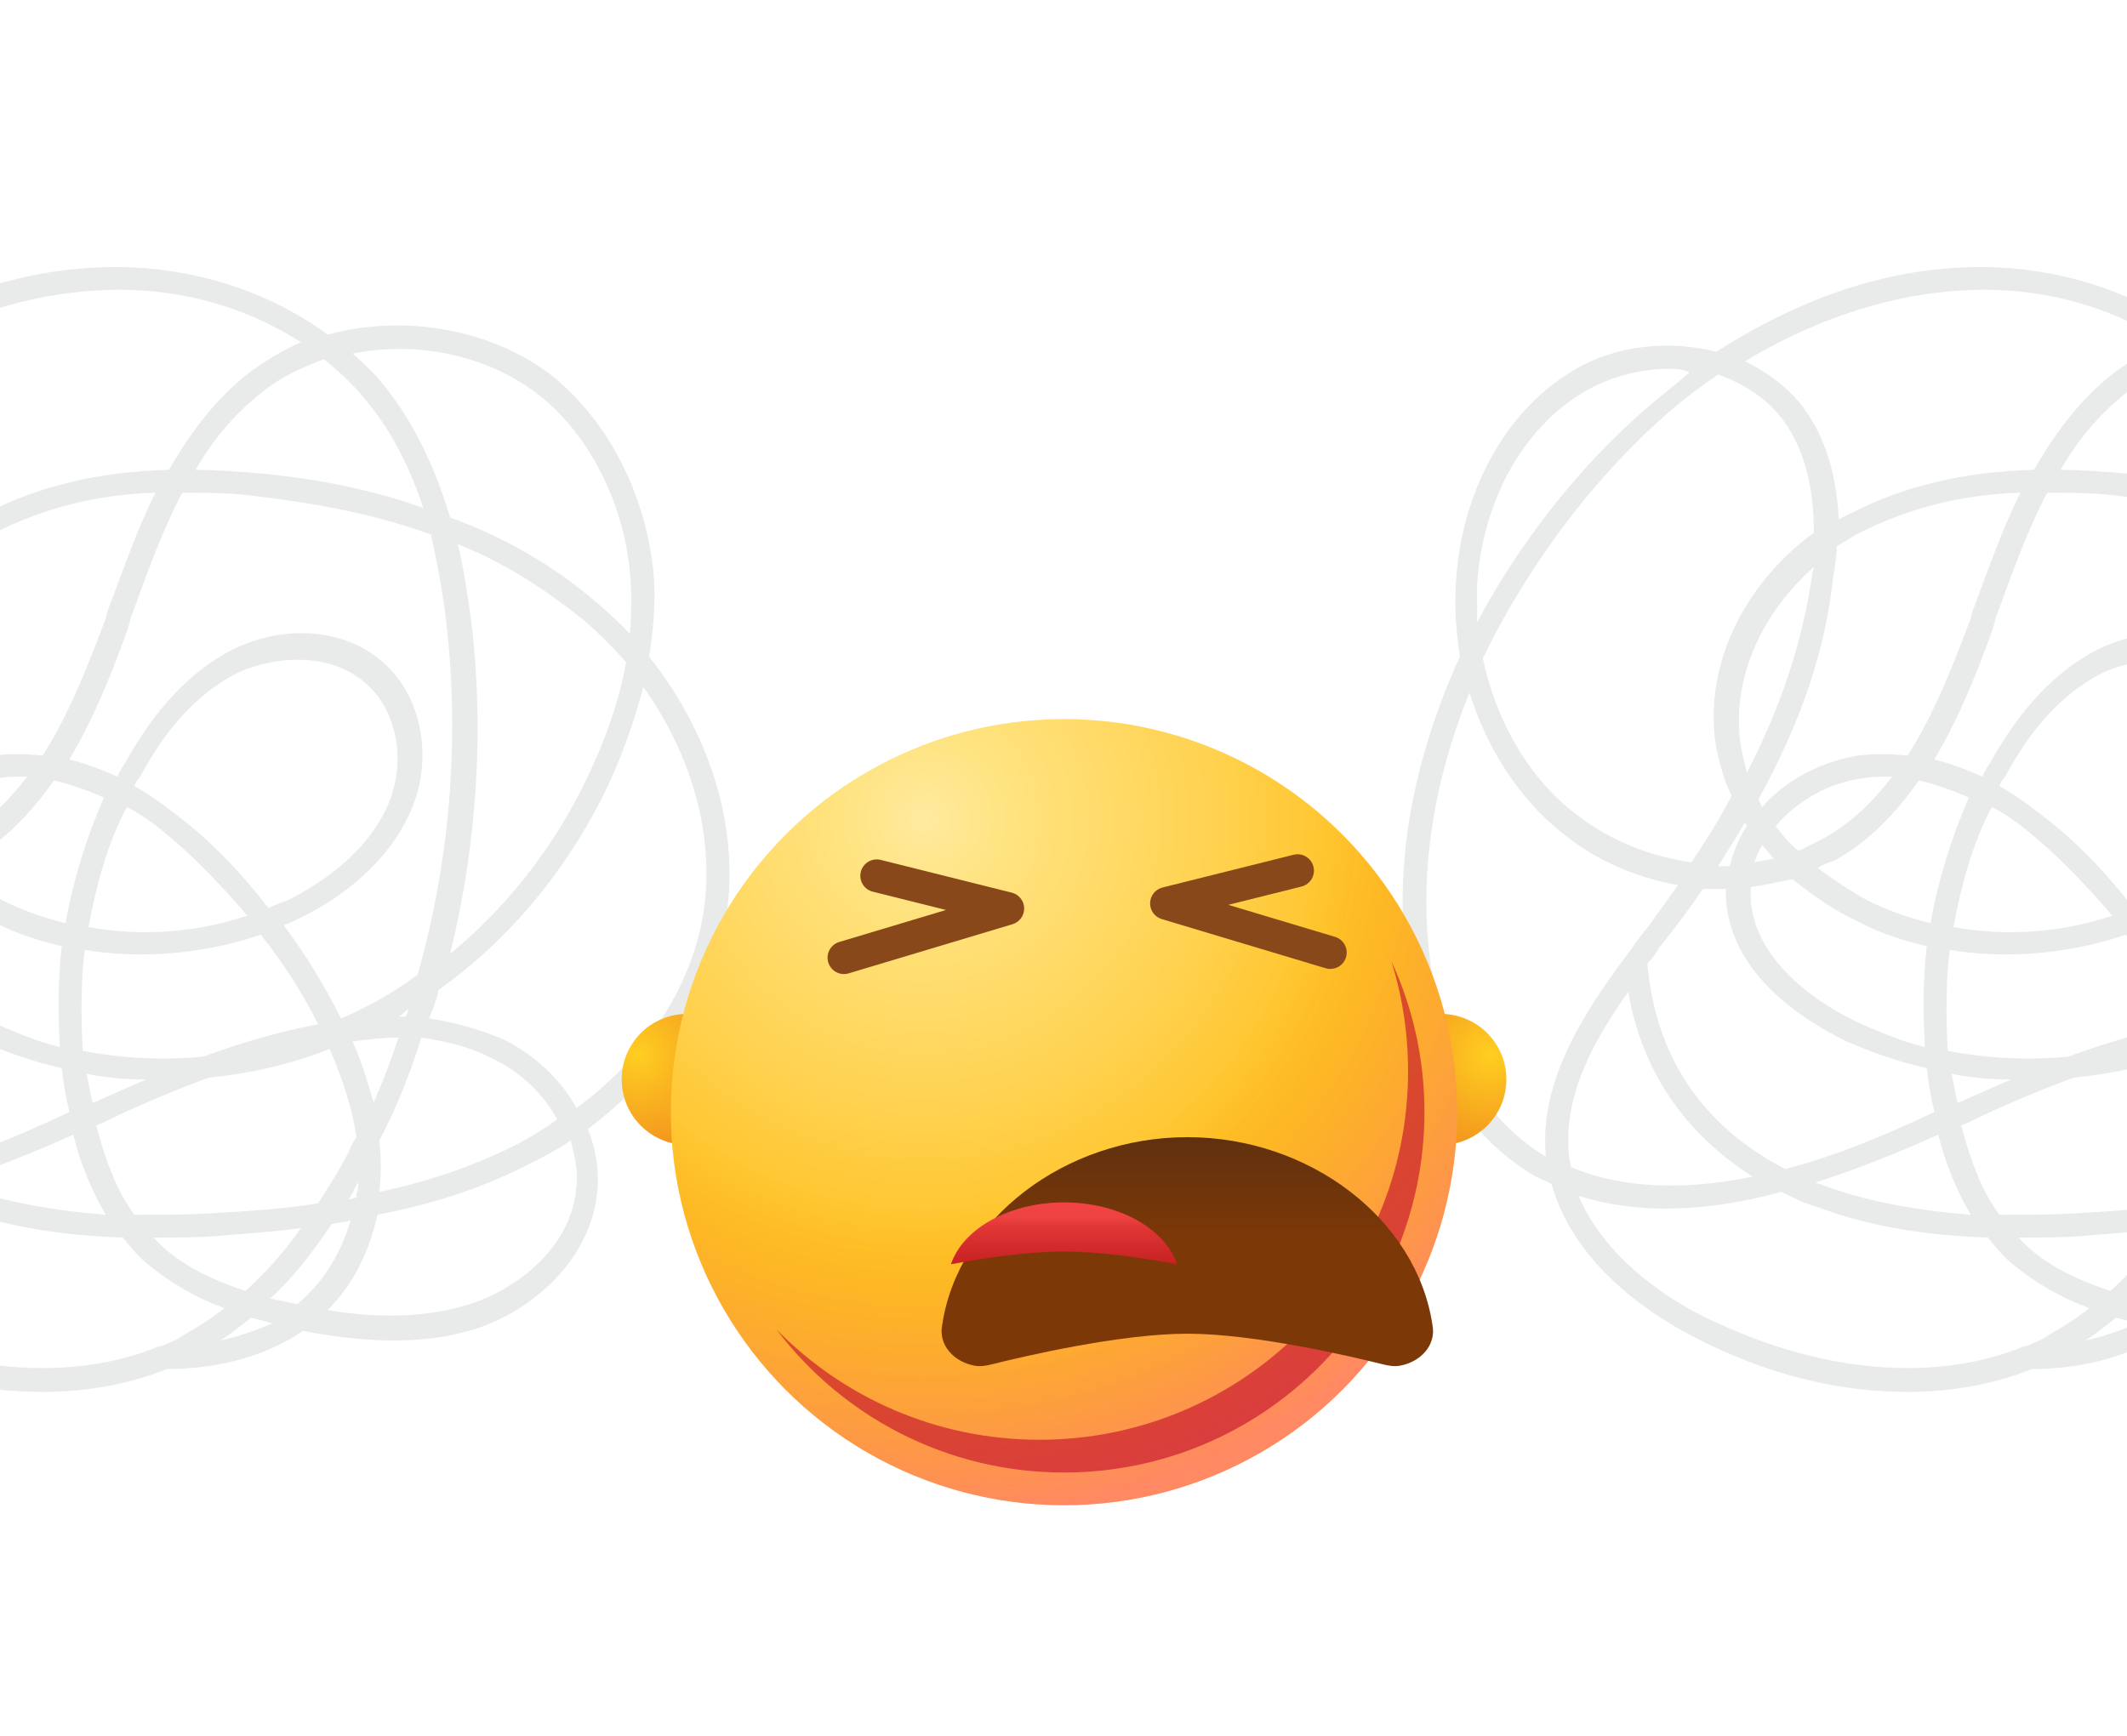 <svg width="414" height="338" viewBox="0 0 414 338" fill="none" xmlns="http://www.w3.org/2000/svg">
<defs>
<filter id="filter0_f_1674_9182" x="79.136" y="115.109" width="270.12" height="243.582" filterUnits="userSpaceOnUse" color-interpolation-filters="sRGB">
<feFlood flood-opacity="0" result="BackgroundImageFix"/>
<feBlend mode="normal" in="SourceGraphic" in2="BackgroundImageFix" result="shape"/>
<feGaussianBlur stdDeviation="36" result="effect1_foregroundBlur_1674_9182"/>
</filter>
<filter id="filter1_di_1674_9182" x="151.267" y="189.398" width="127.667" height="76.578" filterUnits="userSpaceOnUse" color-interpolation-filters="sRGB">
<feFlood flood-opacity="0" result="BackgroundImageFix"/>
<feColorMatrix in="SourceAlpha" type="matrix" values="0 0 0 0 0 0 0 0 0 0 0 0 0 0 0 0 0 0 127 0" result="hardAlpha"/>
<feOffset dx="8" dy="8"/>
<feGaussianBlur stdDeviation="8"/>
<feColorMatrix type="matrix" values="0 0 0 0 1 0 0 0 0 0.875 0 0 0 0 0.424 0 0 0 1 0"/>
<feBlend mode="normal" in2="BackgroundImageFix" result="effect1_dropShadow_1674_9182"/>
<feBlend mode="normal" in="SourceGraphic" in2="effect1_dropShadow_1674_9182" result="shape"/>
<feColorMatrix in="SourceAlpha" type="matrix" values="0 0 0 0 0 0 0 0 0 0 0 0 0 0 0 0 0 0 127 0" result="hardAlpha"/>
<feOffset dx="16" dy="16"/>
<feGaussianBlur stdDeviation="16"/>
<feComposite in2="hardAlpha" operator="arithmetic" k2="-1" k3="1"/>
<feColorMatrix type="matrix" values="0 0 0 0 0 0 0 0 0 0 0 0 0 0 0 0 0 0 0.25 0"/>
<feBlend mode="normal" in2="shape" result="effect2_innerShadow_1674_9182"/>
</filter>
<filter id="filter2_i_1674_9182" x="185.091" y="226.098" width="44.018" height="20.039" filterUnits="userSpaceOnUse" color-interpolation-filters="sRGB">
<feFlood flood-opacity="0" result="BackgroundImageFix"/>
<feBlend mode="normal" in="SourceGraphic" in2="BackgroundImageFix" result="shape"/>
<feColorMatrix in="SourceAlpha" type="matrix" values="0 0 0 0 0 0 0 0 0 0 0 0 0 0 0 0 0 0 127 0" result="hardAlpha"/>
<feOffset dy="8"/>
<feGaussianBlur stdDeviation="8"/>
<feComposite in2="hardAlpha" operator="arithmetic" k2="-1" k3="1"/>
<feColorMatrix type="matrix" values="0 0 0 0 0.513 0 0 0 0 0.042 0 0 0 0 0.042 0 0 0 0.4 0"/>
<feBlend mode="normal" in2="shape" result="effect1_innerShadow_1674_9182"/>
</filter>
<filter id="filter3_ddii_1674_9182" x="150.078" y="156.32" width="56.268" height="40.324" filterUnits="userSpaceOnUse" color-interpolation-filters="sRGB">
<feFlood flood-opacity="0" result="BackgroundImageFix"/>
<feColorMatrix in="SourceAlpha" type="matrix" values="0 0 0 0 0 0 0 0 0 0 0 0 0 0 0 0 0 0 127 0" result="hardAlpha"/>
<feOffset dx="4" dy="4"/>
<feGaussianBlur stdDeviation="4"/>
<feColorMatrix type="matrix" values="0 0 0 0 0.073 0 0 0 0 0.005 0 0 0 0 0.217 0 0 0 0.4 0"/>
<feBlend mode="normal" in2="BackgroundImageFix" result="effect1_dropShadow_1674_9182"/>
<feColorMatrix in="SourceAlpha" type="matrix" values="0 0 0 0 0 0 0 0 0 0 0 0 0 0 0 0 0 0 127 0" result="hardAlpha"/>
<feOffset dx="1" dy="1"/>
<feGaussianBlur stdDeviation="2"/>
<feComposite in2="hardAlpha" operator="out"/>
<feColorMatrix type="matrix" values="0 0 0 0 0.012 0 0 0 0 0.02 0 0 0 0 0.213 0 0 0 0.4 0"/>
<feBlend mode="normal" in2="effect1_dropShadow_1674_9182" result="effect2_dropShadow_1674_9182"/>
<feBlend mode="normal" in="SourceGraphic" in2="effect2_dropShadow_1674_9182" result="shape"/>
<feColorMatrix in="SourceAlpha" type="matrix" values="0 0 0 0 0 0 0 0 0 0 0 0 0 0 0 0 0 0 127 0" result="hardAlpha"/>
<feOffset dx="6" dy="6"/>
<feGaussianBlur stdDeviation="16"/>
<feComposite in2="hardAlpha" operator="arithmetic" k2="-1" k3="1"/>
<feColorMatrix type="matrix" values="0 0 0 0 0.763 0 0 0 0 0.389 0 0 0 0 0.122 0 0 0 1 0"/>
<feBlend mode="normal" in2="shape" result="effect3_innerShadow_1674_9182"/>
<feColorMatrix in="SourceAlpha" type="matrix" values="0 0 0 0 0 0 0 0 0 0 0 0 0 0 0 0 0 0 127 0" result="hardAlpha"/>
<feOffset dx="-6" dy="-6"/>
<feGaussianBlur stdDeviation="16"/>
<feComposite in2="hardAlpha" operator="arithmetic" k2="-1" k3="1"/>
<feColorMatrix type="matrix" values="0 0 0 0 0.354 0 0 0 0 0.18 0 0 0 0 0.054 0 0 0 1 0"/>
<feBlend mode="normal" in2="effect3_innerShadow_1674_9182" result="effect4_innerShadow_1674_9182"/>
</filter>
<filter id="filter4_dii_1674_9182" x="213.856" y="156.32" width="56.268" height="40.324" filterUnits="userSpaceOnUse" color-interpolation-filters="sRGB">
<feFlood flood-opacity="0" result="BackgroundImageFix"/>
<feColorMatrix in="SourceAlpha" type="matrix" values="0 0 0 0 0 0 0 0 0 0 0 0 0 0 0 0 0 0 127 0" result="hardAlpha"/>
<feOffset dx="4" dy="4"/>
<feGaussianBlur stdDeviation="4"/>
<feColorMatrix type="matrix" values="0 0 0 0 0.075 0 0 0 0 0.01 0 0 0 0 0.159 0 0 0 0.4 0"/>
<feBlend mode="normal" in2="BackgroundImageFix" result="effect1_dropShadow_1674_9182"/>
<feBlend mode="normal" in="SourceGraphic" in2="effect1_dropShadow_1674_9182" result="shape"/>
<feColorMatrix in="SourceAlpha" type="matrix" values="0 0 0 0 0 0 0 0 0 0 0 0 0 0 0 0 0 0 127 0" result="hardAlpha"/>
<feOffset dx="6" dy="6"/>
<feGaussianBlur stdDeviation="16"/>
<feComposite in2="hardAlpha" operator="arithmetic" k2="-1" k3="1"/>
<feColorMatrix type="matrix" values="0 0 0 0 0.763 0 0 0 0 0.389 0 0 0 0 0.122 0 0 0 1 0"/>
<feBlend mode="normal" in2="shape" result="effect2_innerShadow_1674_9182"/>
<feColorMatrix in="SourceAlpha" type="matrix" values="0 0 0 0 0 0 0 0 0 0 0 0 0 0 0 0 0 0 127 0" result="hardAlpha"/>
<feOffset dx="-6" dy="-6"/>
<feGaussianBlur stdDeviation="16"/>
<feComposite in2="hardAlpha" operator="arithmetic" k2="-1" k3="1"/>
<feColorMatrix type="matrix" values="0 0 0 0 0.354 0 0 0 0 0.18 0 0 0 0 0.054 0 0 0 1 0"/>
<feBlend mode="normal" in2="effect2_innerShadow_1674_9182" result="effect3_innerShadow_1674_9182"/>
</filter>
<radialGradient id="paint0_radial_1674_9182" cx="0" cy="0" r="1" gradientUnits="userSpaceOnUse" gradientTransform="translate(124.189 205.371) rotate(61.389) scale(19.978)">
<stop stop-color="#FFCE21"/>
<stop offset="1" stop-color="#F2911E"/>
</radialGradient>
<radialGradient id="paint1_radial_1674_9182" cx="0" cy="0" r="1" gradientUnits="userSpaceOnUse" gradientTransform="translate(3.189 7.972) rotate(61.389) scale(19.978)">
<stop stop-color="#FFCE21"/>
<stop offset="1" stop-color="#F2911E"/>
</radialGradient>
<radialGradient id="paint2_radial_1674_9182" cx="0" cy="0" r="1" gradientUnits="userSpaceOnUse" gradientTransform="translate(179.994 159.133) rotate(78.559) scale(136.649)">
<stop stop-color="#FFEA9F"/>
<stop offset="0.123" stop-color="#FFE380"/>
<stop offset="0.416" stop-color="#FFD250"/>
<stop offset="0.644" stop-color="#FFC122"/>
<stop offset="1" stop-color="#FFB422"/>
</radialGradient>
<radialGradient id="paint3_radial_1674_9182" cx="0" cy="0" r="1" gradientUnits="userSpaceOnUse" gradientTransform="translate(179.994 159.133) rotate(78.559) scale(136.649)">
<stop offset="0.557" stop-color="#E35D12" stop-opacity="0"/>
<stop offset="1" stop-color="#FF24F6" stop-opacity="0.3"/>
</radialGradient>
<linearGradient id="paint4_linear_1674_9182" x1="207.1" y1="197.398" x2="207.1" y2="241.976" gradientUnits="userSpaceOnUse">
<stop stop-color="#60310F"/>
<stop offset="0.451" stop-color="#7D3807"/>
</linearGradient>
<linearGradient id="paint5_linear_1674_9182" x1="207.1" y1="226.098" x2="207.1" y2="238.137" gradientUnits="userSpaceOnUse">
<stop stop-color="#F04343"/>
<stop offset="0.232" stop-color="#EF4343"/>
<stop offset="0.378" stop-color="#E13737"/>
<stop offset="1" stop-color="#C72121"/>
</linearGradient>
<clipPath id="clip0_1674_9182">
<rect width="414" height="338" fill="white"/>
</clipPath>
</defs>
<g clip-path="url(#clip0_1674_9182)">
<rect width="414" height="338" fill="white"/>
<path opacity="0.1" d="M371.294 271C358.633 271 345.599 268.033 332.565 261.727C316.18 253.938 305.381 242.81 302.029 230.57C300.912 229.828 299.423 229.457 298.306 228.715C286.017 221.297 277.452 207.944 274.473 191.623C270.376 169.739 275.217 147.484 284.155 127.825C283.41 123.003 283.038 118.181 283.41 112.988C284.527 95.555 293.092 79.977 306.126 72.187C314.691 66.995 325.117 66.253 334.055 68.478C346.344 60.689 361.984 53.27 380.603 52.158C397.733 51.045 414.119 55.867 426.78 65.14C441.675 61.06 459.178 64.027 471.094 73.671C480.776 81.831 487.479 94.072 489.714 107.796C490.831 114.101 490.458 121.149 489.341 127.825C502.002 143.775 507.588 163.433 503.864 181.238C500.885 195.703 491.203 209.427 477.425 219.813C478.914 223.522 479.659 227.602 479.287 231.683C478.169 245.036 466.998 254.68 456.571 258.389C444.654 262.469 431.993 260.985 421.939 259.131C412.257 265.807 400.712 266.549 395.499 266.549C388.051 269.516 379.859 271 371.294 271ZM307.243 232.795C312.829 246.148 327.352 254.68 334.427 257.647C355.281 267.291 376.88 269.145 394.009 262.098C394.009 262.098 394.01 262.098 394.382 262.098C395.871 261.356 397.361 260.985 398.851 259.872C401.457 258.389 404.436 256.534 406.671 254.68C401.457 252.825 396.244 249.858 391.775 246.148C389.913 244.665 388.424 242.81 386.934 240.956C376.135 240.585 364.591 239.101 353.791 235.021C351.185 234.279 348.95 233.166 346.716 232.053C335.917 235.021 321.021 237.246 307.243 232.795ZM411.884 256.534C410.022 258.018 408.16 259.502 405.926 260.985C409.277 260.243 412.629 259.131 415.98 257.647C414.491 257.276 413.374 256.905 411.884 256.534ZM426.78 255.051C435.345 256.534 445.772 256.905 455.454 253.567C464.763 250.229 474.445 242.068 475.19 230.941C475.563 227.973 474.818 225.006 474.073 222.039C471.466 223.893 468.487 225.377 465.508 226.861C456.199 231.683 446.144 234.65 436.462 236.505C434.6 245.036 430.876 250.97 426.78 255.051ZM415.608 252.825C417.47 253.196 419.332 253.567 420.822 253.938C425.29 250.229 429.014 245.036 431.248 237.617C430.131 237.988 428.642 237.988 427.525 238.359C423.801 243.923 420.077 248.745 415.608 252.825ZM392.892 240.956C393.637 241.697 394.009 242.068 394.754 242.81C399.223 246.89 405.181 249.487 410.767 251.341C414.491 248.003 418.215 243.923 421.566 239.101C415.98 239.843 410.767 240.214 405.926 240.585C401.83 240.956 397.361 240.956 392.892 240.956ZM389.168 236.505C394.754 236.505 400.34 236.505 405.554 236.134C411.512 235.763 418.215 235.392 424.918 234.279C426.78 231.312 429.014 227.973 430.876 224.264C431.248 223.151 431.993 222.039 432.366 221.297C431.621 216.104 429.759 210.169 427.152 204.235C419.704 207.202 411.512 209.057 403.692 209.798C396.616 212.395 389.541 215.362 382.838 218.7C382.465 218.7 382.093 219.071 381.721 219.071C383.583 226.119 385.817 232.054 389.168 236.505ZM353.419 230.199C354.164 230.57 354.536 230.57 355.281 230.941C364.591 234.279 374.273 235.763 383.583 236.505C380.976 232.054 378.742 226.861 377.252 220.926C369.804 224.264 361.612 227.602 353.419 230.199ZM432.738 230.199C431.993 231.312 431.621 232.424 430.876 233.537C431.248 233.537 431.993 233.166 432.366 233.166C432.366 232.795 432.366 232.795 432.366 232.424C432.738 231.683 432.738 230.941 432.738 230.199ZM436.834 222.039C437.207 225.377 437.207 228.715 436.834 232.053C445.772 230.199 454.709 227.232 462.901 223.151C465.881 221.668 468.86 219.813 471.466 217.959C468.86 213.137 464.391 208.686 458.805 206.089C454.709 203.864 449.868 202.751 445.027 202.009C442.792 209.057 440.186 215.733 436.834 222.039ZM305.753 227.232C317.297 232.054 330.331 231.312 341.13 229.086C327.724 220.555 319.532 208.315 316.925 193.107C309.85 203.122 304.264 213.508 305.381 225.006C305.381 225.748 305.753 226.49 305.753 227.232ZM320.649 187.543C322.138 205.347 331.076 219.071 347.461 227.602C357.515 225.006 367.197 220.926 376.507 216.475C375.762 213.508 375.39 210.911 375.018 207.944C369.804 206.831 364.591 204.976 359.377 202.751C352.674 199.413 336.662 190.511 335.917 174.561C335.917 174.19 335.917 173.448 335.917 173.077C334.427 173.077 332.938 173.077 331.448 173.077C329.214 176.416 326.979 179.383 324.373 182.721L322.883 184.576C322.511 185.318 321.766 186.43 320.649 187.543ZM286.017 134.873C278.941 152.306 275.59 171.594 278.941 190.882C281.548 205.718 289.741 218.329 300.54 225.006C300.54 225.006 300.912 225.006 300.912 225.377C299.423 210.911 307.988 197.558 316.553 186.06C317.67 184.576 318.415 183.463 319.532 181.979L321.021 180.125C322.883 177.528 324.745 174.932 326.607 172.336C318.414 170.852 310.594 167.514 304.264 162.321C295.699 155.644 289.368 145.629 286.017 134.873ZM446.516 198.3C451.73 199.042 456.571 200.525 461.04 202.38C466.998 205.347 472.211 210.169 475.19 215.733C487.852 206.46 496.416 193.849 499.396 180.496C502.747 164.917 498.278 147.855 488.224 133.76C486.362 140.807 483.755 148.226 480.031 155.644C472.211 170.852 461.412 183.463 448.378 192.736C448.006 194.591 447.261 196.445 446.516 198.3ZM379.859 209.057C380.231 210.911 380.603 212.766 380.976 214.62H381.348C384.7 213.137 388.051 211.653 391.403 210.169C387.307 210.169 383.21 209.798 379.859 209.057ZM431.621 202.751C433.483 206.831 434.6 210.911 435.717 214.62C437.579 210.54 439.069 206.46 440.558 202.009C437.579 202.009 434.6 202.38 431.621 202.751ZM379.114 204.605C386.934 206.089 394.754 206.46 402.574 205.718C409.65 203.122 417.098 200.896 424.918 199.413C421.939 193.478 418.215 187.543 413.746 181.979C402.947 185.689 390.658 186.801 379.486 184.947C378.742 191.252 378.742 197.929 379.114 204.605ZM340.758 172.706C340.758 173.448 340.758 173.819 340.758 174.561C341.13 188.285 356.771 196.816 361.612 199.042C365.708 200.896 370.177 202.751 374.645 203.864C374.273 197.187 374.273 190.881 375.018 184.205C370.177 183.092 365.708 181.608 361.612 179.383C356.771 177.157 352.674 174.19 348.95 171.223C346.344 171.594 343.737 172.336 340.758 172.706ZM418.215 180.125C422.683 186.06 426.407 192.365 429.386 198.3C434.6 196.074 439.813 193.107 444.282 189.769C450.613 167.514 452.475 144.146 449.868 121.149C449.123 114.843 448.006 109.279 446.889 104.086C436.834 100.377 425.663 98.152 413.374 96.668C408.16 95.926 402.947 95.926 398.478 95.926C394.382 103.715 391.403 112.247 388.424 120.407L388.051 121.891C385.072 130.422 381.348 139.695 376.507 147.855C379.486 148.597 382.465 149.709 385.817 151.193C386.189 150.451 386.562 149.709 387.306 148.597C393.265 137.84 400.34 130.422 408.533 126.342C419.332 121.149 431.621 122.632 438.696 130.051C445.399 136.727 447.261 148.597 442.792 158.241C438.324 168.255 429.014 174.932 422.311 178.27C420.822 179.012 419.332 179.754 418.215 180.125ZM440.558 197.929C440.931 197.929 441.675 197.929 442.048 197.929C442.048 197.558 442.42 197.187 442.42 196.445C442.048 196.816 441.303 197.558 440.558 197.929ZM452.102 105.941C453.219 110.392 453.964 115.585 454.709 120.778C457.316 142.291 455.826 164.546 450.613 185.689C461.04 177.157 469.977 166.03 476.308 153.419C480.404 145.258 483.383 137.098 484.872 128.938C482.266 125.971 479.659 123.374 476.68 120.778C469.232 114.843 461.412 109.65 452.102 105.941ZM380.231 180.496C390.658 182.35 401.085 181.608 411.139 178.27C406.671 173.077 401.83 167.884 396.616 163.433C393.637 160.837 390.658 158.612 387.679 157.128C383.955 164.175 381.721 172.336 380.231 180.496ZM353.791 168.997C356.771 171.223 360.122 173.448 363.474 175.303C367.197 177.157 371.294 178.641 375.762 179.754C377.252 171.223 379.859 163.063 383.21 155.273C379.859 153.79 376.507 152.677 373.528 151.935C369.059 158.241 363.846 163.804 357.143 167.514C356.026 167.884 354.909 168.255 353.791 168.997ZM389.168 153.048C392.52 154.902 395.871 157.499 399.223 160.095C405.181 164.917 410.395 170.481 415.236 176.787C416.725 176.045 418.215 175.674 419.704 174.932C426.035 171.594 434.227 166.03 438.324 157.128C442.048 148.968 440.558 139.324 434.972 133.76C428.269 127.083 417.47 127.454 409.65 130.793C402.202 134.502 395.871 140.807 390.286 151.193C390.286 151.193 389.541 151.935 389.168 153.048ZM334.427 168.626C335.172 168.626 335.917 168.626 336.662 168.626C337.406 165.659 338.524 163.063 340.013 160.837C340.013 160.466 339.641 160.466 339.641 160.095C338.151 162.692 336.289 165.659 334.427 168.626ZM288.623 128.196C291.23 140.436 297.561 151.564 306.87 158.612C313.573 163.804 321.394 166.772 329.214 167.885C332.193 163.433 334.8 159.353 337.034 154.902C335.544 151.935 334.8 148.968 334.055 145.629C331.448 130.422 338.896 114.101 353.047 103.715C353.047 94.813 351.185 87.395 347.088 81.831C344.109 77.751 339.641 74.784 334.427 72.929C331.076 75.155 327.724 77.751 325.118 79.977C311.339 91.846 297.933 108.908 288.623 128.196ZM342.992 164.546C342.247 165.659 341.875 166.772 341.503 167.885C342.62 167.514 344.109 167.514 345.227 167.143C344.482 166.401 343.737 165.288 342.992 164.546ZM345.599 160.837C347.088 162.692 348.206 164.175 350.068 165.659C351.557 164.917 353.047 164.175 354.536 163.433C360.122 160.466 364.591 156.015 368.315 151.193C366.08 151.193 364.218 151.193 362.356 151.564C356.398 152.306 350.068 155.644 345.599 160.837ZM342.247 155.644C342.62 156.015 342.62 156.757 342.992 157.128C347.833 151.564 354.909 148.226 361.612 147.113C364.591 146.742 367.942 146.742 371.294 147.113C376.507 138.953 380.231 129.309 383.583 120.407L383.955 118.923C386.934 111.134 389.541 103.345 393.265 95.926C380.976 96.297 370.921 99.264 361.984 103.715C360.494 104.457 359.005 105.57 357.515 106.312C357.515 108.167 357.143 110.392 356.771 112.618C355.281 126.712 350.44 140.807 342.247 155.644ZM353.047 110.392C343.365 118.923 336.662 131.905 338.896 145.629C339.268 147.113 339.641 148.968 340.013 150.451C346.716 137.469 350.812 124.858 352.674 112.247C352.674 111.505 353.047 110.763 353.047 110.392ZM450.613 100.748C461.784 104.828 471.094 110.392 479.287 117.439C481.521 119.294 483.383 121.149 485.617 123.374C485.99 118.181 485.99 113.359 485.245 108.537C483.383 95.926 477.052 84.428 468.487 77.38C458.433 69.22 444.282 66.253 431.621 68.849C434.228 71.075 436.834 73.671 438.696 76.267C443.537 82.573 447.634 90.733 450.613 100.748ZM324.745 71.816C319.159 71.816 313.573 73.3 308.36 76.267C296.444 83.315 288.623 97.41 287.506 113.73C287.506 116.327 287.506 118.552 287.506 121.149C296.816 103.715 309.477 88.508 322.511 77.751C324.373 76.267 326.607 74.413 328.841 72.558C327.724 71.816 326.235 71.816 324.745 71.816ZM339.641 70.333C344.109 72.558 348.206 75.526 351.185 79.606C355.281 85.169 357.515 92.588 357.888 101.119C358.633 100.748 359.377 100.377 360.122 100.006C370.177 94.813 381.721 91.846 395.871 91.475C399.968 84.428 404.809 77.751 411.512 72.558C414.491 70.333 418.215 68.107 421.566 66.624C410.022 59.205 395.871 55.496 380.976 56.609C364.963 57.721 350.812 63.656 339.641 70.333ZM401.085 91.475C405.181 91.475 409.65 91.846 414.118 92.217C425.663 93.33 436.089 95.555 445.399 98.894C442.792 91.104 439.441 84.428 434.972 78.864C432.366 75.526 429.386 72.558 426.035 69.962C421.939 71.445 417.842 73.3 414.118 76.267C408.905 80.348 404.436 85.54 401.085 91.475Z" fill="#263238"/>
<path opacity="0.1" d="M8.294 271C-4.367 271 -17.401 268.033 -30.435 261.727C-46.82 253.938 -57.619 242.81 -60.971 230.57C-62.088 229.828 -63.577 229.457 -64.695 228.715C-76.983 221.297 -85.548 207.944 -88.527 191.623C-92.624 169.739 -87.783 147.484 -78.845 127.825C-79.59 123.003 -79.962 118.181 -79.59 112.988C-78.473 95.555 -69.908 79.977 -56.874 72.187C-48.309 66.995 -37.883 66.253 -28.945 68.478C-16.656 60.689 -1.016 53.27 17.604 52.158C34.733 51.045 51.118 55.867 63.78 65.14C78.675 61.06 96.178 64.027 108.094 73.671C117.776 81.831 124.479 94.072 126.714 107.796C127.831 114.101 127.458 121.149 126.341 127.825C139.002 143.775 144.588 163.433 140.864 181.238C137.885 195.703 128.203 209.427 114.425 219.813C115.914 223.522 116.659 227.602 116.287 231.683C115.169 245.036 103.998 254.68 93.571 258.389C81.654 262.469 68.993 260.985 58.939 259.131C49.257 265.807 37.712 266.549 32.499 266.549C25.051 269.516 16.859 271 8.294 271ZM-55.757 232.795C-50.171 246.148 -35.648 254.68 -28.573 257.647C-7.719 267.291 13.88 269.145 31.009 262.098C31.009 262.098 31.009 262.098 31.382 262.098C32.871 261.356 34.361 260.985 35.851 259.872C38.457 258.389 41.436 256.534 43.671 254.68C38.457 252.825 33.244 249.858 28.775 246.148C26.913 244.665 25.424 242.81 23.934 240.956C13.135 240.585 1.591 239.101 -9.209 235.021C-11.815 234.279 -14.05 233.166 -16.284 232.053C-27.083 235.021 -41.979 237.246 -55.757 232.795ZM48.884 256.534C47.022 258.018 45.16 259.502 42.926 260.985C46.277 260.243 49.629 259.131 52.98 257.647C51.491 257.276 50.374 256.905 48.884 256.534ZM63.78 255.051C72.345 256.534 82.772 256.905 92.454 253.567C101.763 250.229 111.445 242.068 112.19 230.941C112.563 227.973 111.818 225.006 111.073 222.039C108.466 223.893 105.487 225.377 102.508 226.861C93.198 231.683 83.144 234.65 73.462 236.505C71.6 245.036 67.876 250.97 63.78 255.051ZM52.608 252.825C54.47 253.196 56.332 253.567 57.822 253.938C62.29 250.229 66.014 245.036 68.248 237.617C67.131 237.988 65.642 237.988 64.525 238.359C60.801 243.923 57.077 248.745 52.608 252.825ZM29.892 240.956C30.637 241.697 31.009 242.068 31.754 242.81C36.223 246.89 42.181 249.487 47.767 251.341C51.491 248.003 55.215 243.923 58.566 239.101C52.98 239.843 47.767 240.214 42.926 240.585C38.83 240.956 34.361 240.956 29.892 240.956ZM26.168 236.505C31.754 236.505 37.34 236.505 42.554 236.134C48.512 235.763 55.215 235.392 61.918 234.279C63.78 231.312 66.014 227.973 67.876 224.264C68.248 223.151 68.993 222.039 69.366 221.297C68.621 216.104 66.759 210.169 64.152 204.235C56.704 207.202 48.512 209.057 40.692 209.798C33.616 212.395 26.541 215.362 19.838 218.7C19.465 218.7 19.093 219.071 18.721 219.071C20.583 226.119 22.817 232.054 26.168 236.505ZM-9.581 230.199C-8.836 230.57 -8.464 230.57 -7.719 230.941C1.591 234.279 11.273 235.763 20.583 236.505C17.976 232.054 15.742 226.861 14.252 220.926C6.804 224.264 -1.388 227.602 -9.581 230.199ZM69.738 230.199C68.993 231.312 68.621 232.424 67.876 233.537C68.248 233.537 68.993 233.166 69.366 233.166C69.366 232.795 69.366 232.795 69.366 232.424C69.738 231.683 69.738 230.941 69.738 230.199ZM73.834 222.039C74.207 225.377 74.207 228.715 73.834 232.053C82.772 230.199 91.709 227.232 99.901 223.151C102.881 221.668 105.86 219.813 108.466 217.959C105.86 213.137 101.391 208.686 95.805 206.089C91.709 203.864 86.868 202.751 82.027 202.009C79.793 209.057 77.186 215.733 73.834 222.039ZM-57.247 227.232C-45.703 232.054 -32.669 231.312 -21.87 229.086C-35.276 220.555 -43.468 208.315 -46.075 193.107C-53.15 203.122 -58.736 213.508 -57.619 225.006C-57.619 225.748 -57.247 226.49 -57.247 227.232ZM-42.351 187.543C-40.862 205.347 -31.924 219.071 -15.539 227.602C-5.485 225.006 4.197 220.926 13.507 216.475C12.762 213.508 12.39 210.911 12.018 207.944C6.804 206.831 1.591 204.976 -3.623 202.751C-10.326 199.413 -26.338 190.511 -27.083 174.561C-27.083 174.19 -27.083 173.448 -27.083 173.077C-28.573 173.077 -30.062 173.077 -31.552 173.077C-33.786 176.416 -36.02 179.383 -38.627 182.721L-40.117 184.576C-40.489 185.318 -41.234 186.43 -42.351 187.543ZM-76.983 134.873C-84.059 152.306 -87.41 171.594 -84.059 190.882C-81.452 205.718 -73.26 218.329 -62.46 225.006C-62.46 225.006 -62.088 225.006 -62.088 225.377C-63.577 210.911 -55.012 197.558 -46.447 186.06C-45.33 184.576 -44.586 183.463 -43.468 181.979L-41.979 180.125C-40.117 177.528 -38.255 174.932 -36.393 172.336C-44.586 170.852 -52.406 167.514 -58.736 162.321C-67.301 155.644 -73.632 145.629 -76.983 134.873ZM83.516 198.3C88.73 199.042 93.571 200.525 98.04 202.38C103.998 205.347 109.211 210.169 112.19 215.733C124.852 206.46 133.416 193.849 136.396 180.496C139.747 164.917 135.278 147.855 125.224 133.76C123.362 140.807 120.755 148.226 117.031 155.644C109.211 170.852 98.412 183.463 85.378 192.736C85.006 194.591 84.261 196.445 83.516 198.3ZM16.859 209.057C17.231 210.911 17.604 212.766 17.976 214.62H18.348C21.7 213.137 25.051 211.653 28.403 210.169C24.306 210.169 20.21 209.798 16.859 209.057ZM68.621 202.751C70.483 206.831 71.6 210.911 72.717 214.62C74.579 210.54 76.069 206.46 77.558 202.009C74.579 202.009 71.6 202.38 68.621 202.751ZM16.114 204.605C23.934 206.089 31.754 206.46 39.575 205.718C46.65 203.122 54.098 200.896 61.918 199.413C58.939 193.478 55.215 187.543 50.746 181.979C39.947 185.689 27.658 186.801 16.486 184.947C15.742 191.252 15.742 197.929 16.114 204.605ZM-22.242 172.706C-22.242 173.448 -22.242 173.819 -22.242 174.561C-21.87 188.285 -6.229 196.816 -1.388 199.042C2.708 200.896 7.177 202.751 11.645 203.864C11.273 197.187 11.273 190.881 12.018 184.205C7.177 183.092 2.708 181.608 -1.388 179.383C-6.229 177.157 -10.326 174.19 -14.05 171.223C-16.656 171.594 -19.263 172.336 -22.242 172.706ZM55.215 180.125C59.684 186.06 63.407 192.365 66.386 198.3C71.6 196.074 76.813 193.107 81.282 189.769C87.613 167.514 89.475 144.146 86.868 121.149C86.123 114.843 85.006 109.279 83.889 104.086C73.834 100.377 62.663 98.152 50.374 96.668C45.16 95.926 39.947 95.926 35.478 95.926C31.382 103.715 28.403 112.247 25.424 120.407L25.051 121.891C22.072 130.422 18.348 139.695 13.507 147.855C16.486 148.597 19.465 149.709 22.817 151.193C23.189 150.451 23.562 149.709 24.306 148.597C30.265 137.84 37.34 130.422 45.533 126.342C56.332 121.149 68.621 122.632 75.696 130.051C82.399 136.727 84.261 148.597 79.793 158.241C75.324 168.255 66.014 174.932 59.311 178.27C57.822 179.012 56.332 179.754 55.215 180.125ZM77.558 197.929C77.93 197.929 78.675 197.929 79.048 197.929C79.048 197.558 79.42 197.187 79.42 196.445C79.048 196.816 78.303 197.558 77.558 197.929ZM89.102 105.941C90.219 110.392 90.964 115.585 91.709 120.778C94.316 142.291 92.826 164.546 87.613 185.689C98.04 177.157 106.977 166.03 113.308 153.419C117.404 145.258 120.383 137.098 121.872 128.938C119.266 125.971 116.659 123.374 113.68 120.778C106.232 114.843 98.412 109.65 89.102 105.941ZM17.231 180.496C27.658 182.35 38.085 181.608 48.139 178.27C43.671 173.077 38.83 167.884 33.616 163.433C30.637 160.837 27.658 158.612 24.679 157.128C20.955 164.175 18.721 172.336 17.231 180.496ZM-9.209 168.997C-6.229 171.223 -2.878 173.448 0.474 175.303C4.197 177.157 8.294 178.641 12.762 179.754C14.252 171.223 16.859 163.063 20.21 155.273C16.859 153.79 13.507 152.677 10.528 151.935C6.059 158.241 0.846 163.804 -5.857 167.514C-6.974 167.884 -8.091 168.255 -9.209 168.997ZM26.168 153.048C29.52 154.902 32.871 157.499 36.223 160.095C42.181 164.917 47.395 170.481 52.236 176.787C53.725 176.045 55.215 175.674 56.704 174.932C63.035 171.594 71.228 166.03 75.324 157.128C79.048 148.968 77.558 139.324 71.972 133.76C65.269 127.083 54.47 127.454 46.65 130.793C39.202 134.502 32.871 140.807 27.286 151.193C27.286 151.193 26.541 151.935 26.168 153.048ZM-28.573 168.626C-27.828 168.626 -27.083 168.626 -26.338 168.626C-25.594 165.659 -24.477 163.063 -22.987 160.837C-22.987 160.466 -23.359 160.466 -23.359 160.095C-24.849 162.692 -26.711 165.659 -28.573 168.626ZM-74.377 128.196C-71.77 140.436 -65.439 151.564 -56.13 158.612C-49.426 163.804 -41.606 166.772 -33.786 167.885C-30.807 163.433 -28.2 159.353 -25.966 154.902C-27.456 151.935 -28.2 148.968 -28.945 145.629C-31.552 130.422 -24.104 114.101 -9.953 103.715C-9.953 94.813 -11.815 87.395 -15.912 81.831C-18.891 77.751 -23.359 74.784 -28.573 72.929C-31.924 75.155 -35.276 77.751 -37.883 79.977C-51.661 91.846 -65.067 108.908 -74.377 128.196ZM-20.008 164.546C-20.753 165.659 -21.125 166.772 -21.497 167.885C-20.38 167.514 -18.891 167.514 -17.773 167.143C-18.518 166.401 -19.263 165.288 -20.008 164.546ZM-17.401 160.837C-15.912 162.692 -14.794 164.175 -12.932 165.659C-11.443 164.917 -9.953 164.175 -8.464 163.433C-2.878 160.466 1.591 156.015 5.315 151.193C3.08 151.193 1.218 151.193 -0.644 151.564C-6.602 152.306 -12.932 155.644 -17.401 160.837ZM-20.753 155.644C-20.38 156.015 -20.38 156.757 -20.008 157.128C-15.167 151.564 -8.091 148.226 -1.388 147.113C1.591 146.742 4.942 146.742 8.294 147.113C13.507 138.953 17.231 129.309 20.583 120.407L20.955 118.923C23.934 111.134 26.541 103.345 30.265 95.926C17.976 96.297 7.921 99.264 -1.016 103.715C-2.506 104.457 -3.995 105.57 -5.485 106.312C-5.485 108.167 -5.857 110.392 -6.229 112.618C-7.719 126.712 -12.56 140.807 -20.753 155.644ZM-9.953 110.392C-19.635 118.923 -26.338 131.905 -24.104 145.629C-23.732 147.113 -23.359 148.968 -22.987 150.451C-16.284 137.469 -12.188 124.858 -10.326 112.247C-10.326 111.505 -9.953 110.763 -9.953 110.392ZM87.613 100.748C98.784 104.828 108.094 110.392 116.287 117.439C118.521 119.294 120.383 121.149 122.617 123.374C122.99 118.181 122.99 113.359 122.245 108.537C120.383 95.926 114.052 84.428 105.487 77.38C95.433 69.22 81.282 66.253 68.621 68.849C71.228 71.075 73.834 73.671 75.696 76.267C80.537 82.573 84.633 90.733 87.613 100.748ZM-38.255 71.816C-43.841 71.816 -49.427 73.3 -54.64 76.267C-66.556 83.315 -74.377 97.41 -75.494 113.73C-75.494 116.327 -75.494 118.552 -75.494 121.149C-66.184 103.715 -53.523 88.508 -40.489 77.751C-38.627 76.267 -36.393 74.413 -34.159 72.558C-35.276 71.816 -36.765 71.816 -38.255 71.816ZM-23.359 70.333C-18.891 72.558 -14.794 75.526 -11.815 79.606C-7.719 85.169 -5.485 92.588 -5.112 101.119C-4.367 100.748 -3.623 100.377 -2.878 100.006C7.177 94.813 18.721 91.846 32.871 91.475C36.968 84.428 41.809 77.751 48.512 72.558C51.491 70.333 55.215 68.107 58.566 66.624C47.022 59.205 32.871 55.496 17.976 56.609C1.963 57.721 -12.188 63.656 -23.359 70.333ZM38.085 91.475C42.181 91.475 46.65 91.846 51.118 92.217C62.663 93.33 73.09 95.555 82.399 98.894C79.793 91.104 76.441 84.428 71.972 78.864C69.366 75.526 66.386 72.558 63.035 69.962C58.939 71.445 54.842 73.3 51.118 76.267C45.905 80.348 41.436 85.54 38.085 91.475Z" fill="#263238"/>
<ellipse cx="133.756" cy="210.154" rx="12.756" ry="12.756" fill="url(#paint0_radial_1674_9182)"/>
<circle cx="12.756" cy="12.756" r="12.756" transform="matrix(-1 0 0 1 293.2 197.398)" fill="url(#paint1_radial_1674_9182)"/>
<circle cx="207.1" cy="216.533" r="76.533" fill="url(#paint2_radial_1674_9182)"/>
<circle cx="207.1" cy="216.533" r="76.533" fill="url(#paint3_radial_1674_9182)"/>
<g filter="url(#filter0_f_1674_9182)">
<path d="M202.317 280.313C241.944 280.313 274.067 248.189 274.067 208.563C274.067 201.09 272.925 193.884 270.805 187.109C274.945 196.058 277.256 206.027 277.256 216.535C277.256 255.281 245.846 286.69 207.1 286.69C184.246 286.69 163.945 275.763 151.136 258.847C164.154 272.096 182.276 280.313 202.317 280.313Z" fill="#C1092A" fill-opacity="0.6"/>
</g>
<g filter="url(#filter1_di_1674_9182)">
<path d="M207.1 197.398C183.308 197.398 162.456 213.343 159.387 233.967C158.613 237.864 161.672 241.18 165.755 241.899C166.845 242.09 167.954 241.899 169.027 241.63C174.66 240.217 193.839 235.665 207.1 235.665C220.361 235.665 239.539 240.217 245.173 241.63C246.246 241.899 247.355 242.091 248.445 241.899C252.528 241.18 255.587 237.864 254.813 233.967C251.744 213.343 230.892 197.398 207.1 197.398Z" fill="url(#paint4_linear_1674_9182)"/>
</g>
<g filter="url(#filter2_i_1674_9182)">
<path fill-rule="evenodd" clip-rule="evenodd" d="M229.109 238.137C226.764 231.236 217.8 226.098 207.1 226.098C196.399 226.098 187.435 231.236 185.091 238.137C192.275 236.814 200.435 235.664 207.1 235.664C213.765 235.664 221.925 236.814 229.109 238.137Z" fill="url(#paint5_linear_1674_9182)"/>
</g>
<g filter="url(#filter3_ddii_1674_9182)">
<path fill-rule="evenodd" clip-rule="evenodd" d="M162.551 164.737C162.979 163.028 164.71 161.989 166.419 162.416L191.93 168.794C193.323 169.142 194.311 170.378 194.344 171.814C194.378 173.249 193.448 174.53 192.073 174.942L160.184 184.509C158.497 185.015 156.719 184.058 156.213 182.371C155.707 180.684 156.664 178.906 158.351 178.4L179.127 172.167L164.872 168.604C163.163 168.176 162.124 166.445 162.551 164.737Z" fill="#894819"/>
</g>
<g filter="url(#filter4_dii_1674_9182)">
<path fill-rule="evenodd" clip-rule="evenodd" d="M251.65 164.737C251.223 163.028 249.491 161.989 247.783 162.416L222.271 168.794C220.879 169.142 219.89 170.378 219.857 171.814C219.824 173.249 220.753 174.53 222.129 174.942L254.017 184.509C255.704 185.015 257.482 184.058 257.988 182.371C258.494 180.684 257.537 178.906 255.85 178.4L235.075 172.167L249.329 168.604C251.038 168.176 252.077 166.445 251.65 164.737Z" fill="#894819"/>
</g>
</g>
</svg>
